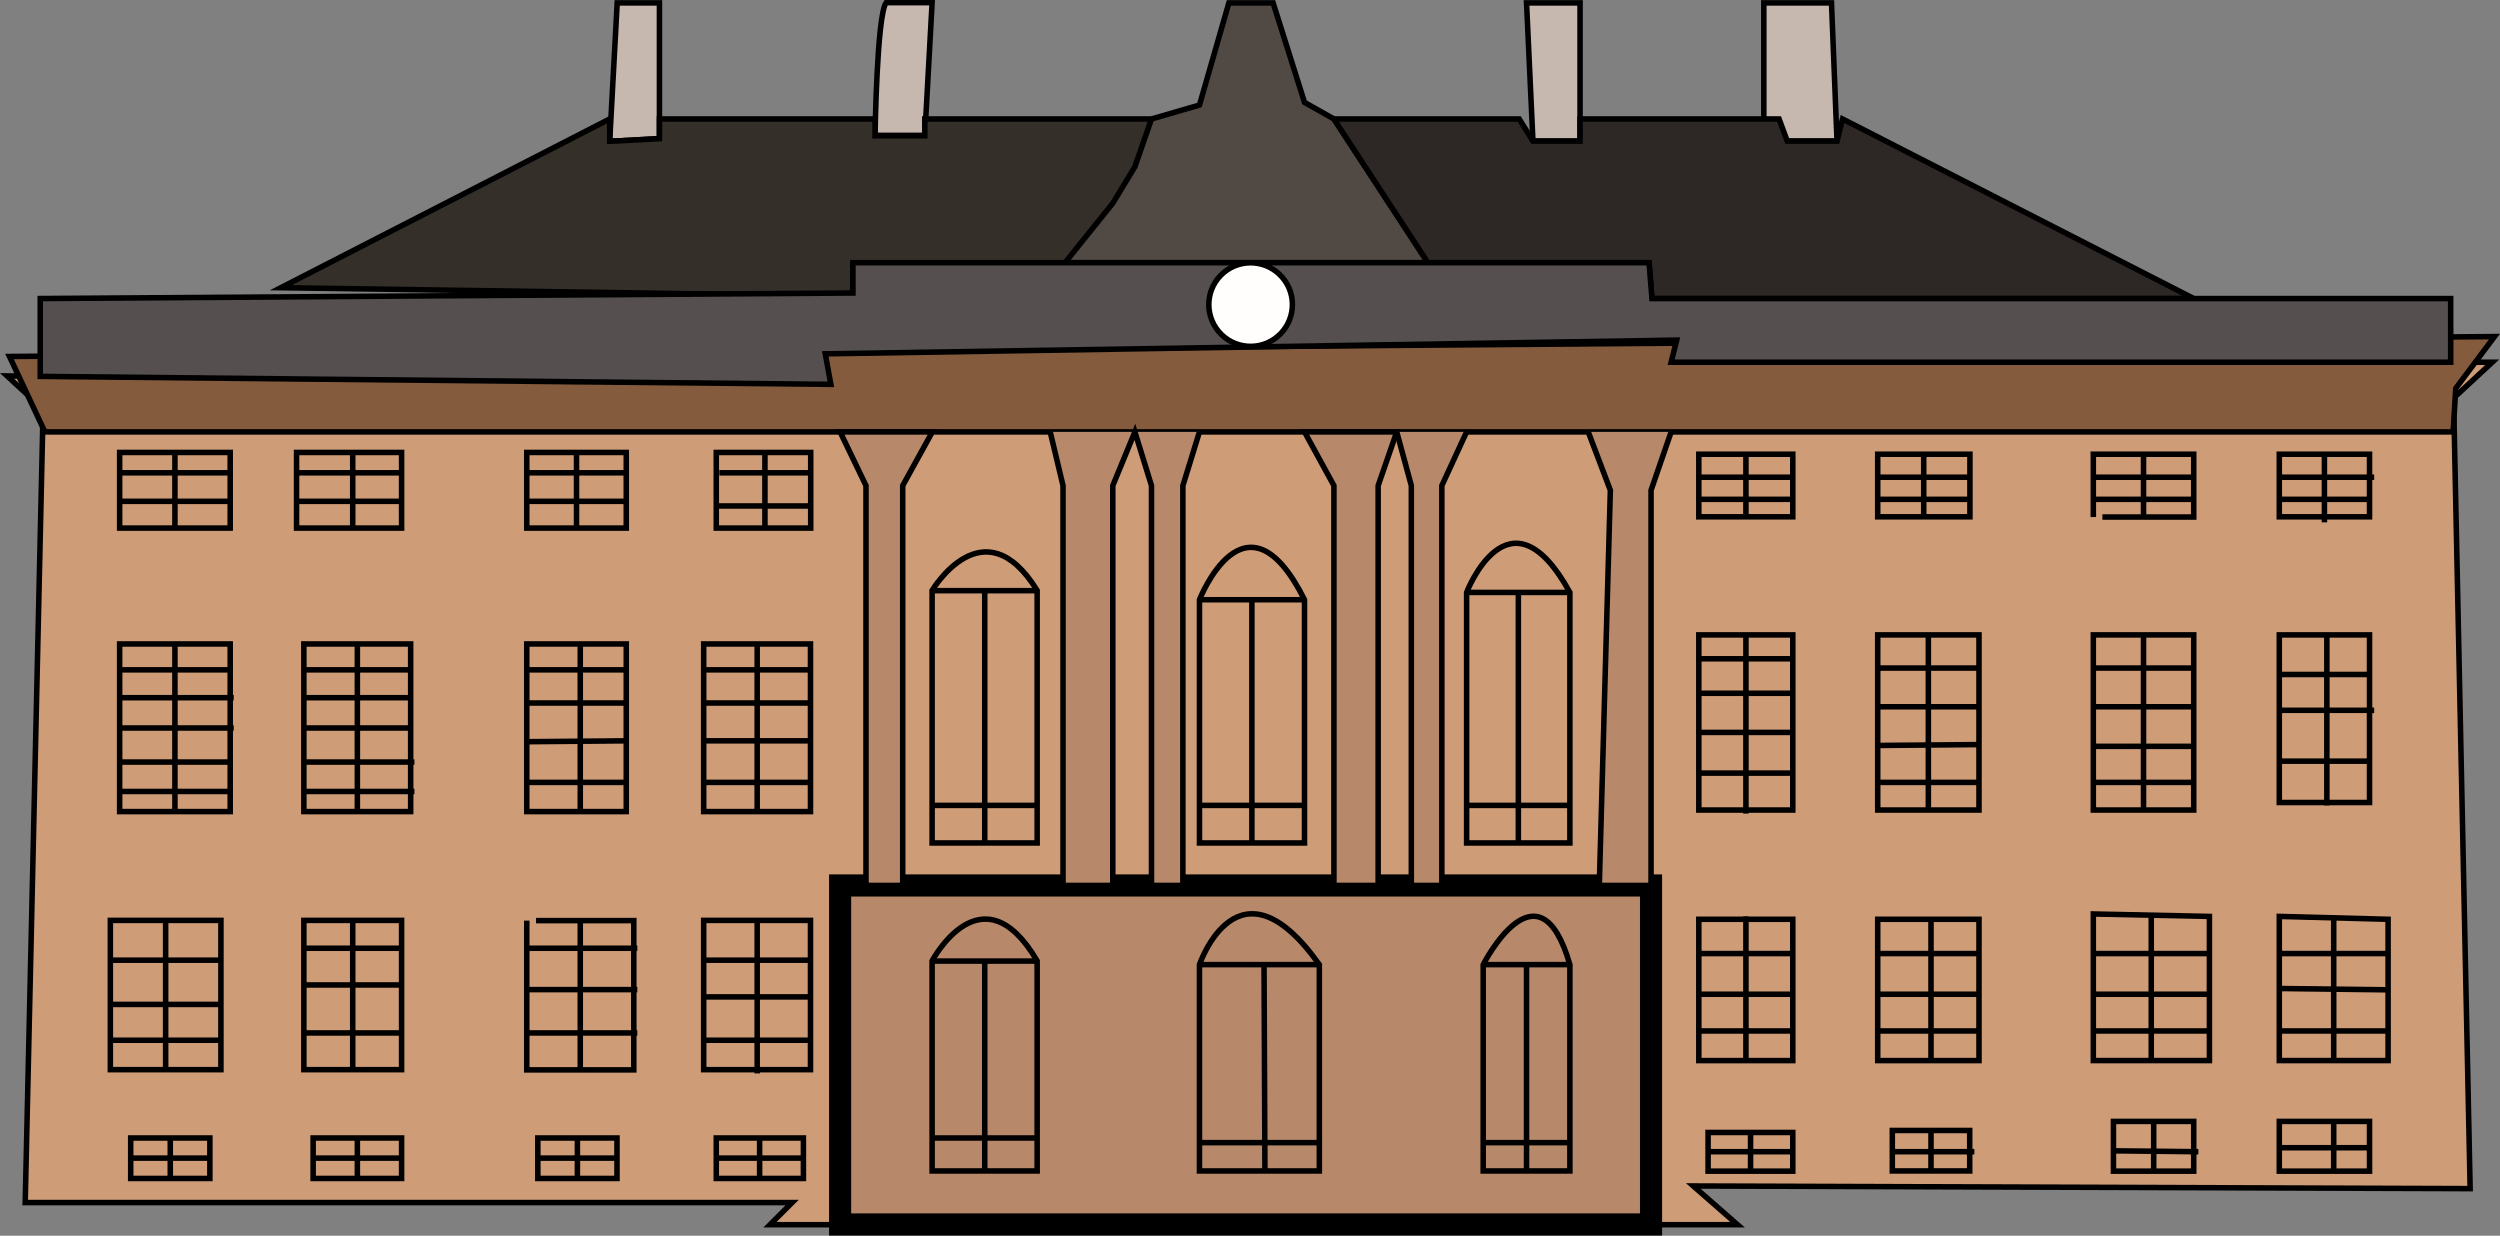 <svg xmlns="http://www.w3.org/2000/svg" width="113.05" height="55.88" viewBox="0 0 113.05 55.88">
  <rect x="0" y="0" width="113.05" height="55.88" fill="#808080" stroke="none"/>
  <title>Amalienborg_13</title>
  <g id="Lag_23" data-name="Lag 23">
    <polyline points="65.2 19.5 72.82 19.5 72.82 35.38 72.2 38.13 75.45 38.13 74.45 35.38 74.7 19.5 75.57 16.38" fill="none" stroke="#000" stroke-miterlimit="10" stroke-width="0.25"/>
  </g>
  <g id="Lag_2" data-name="Lag 2">
    <polygon points="0.32 17 1.95 18.5 1.14 54.38 35.82 54.38 34.82 55.38 78.57 55.38 76.57 53.63 111.7 53.75 110.95 18 112.7 16.38 75.57 16.38 75.82 15.38 37.32 16 37.57 17.38 0.32 17" fill="#ce9c76" stroke="#000" stroke-miterlimit="10" stroke-width="0.25"/>
    <line x1="32.53" y1="21.38" x2="36.66" y2="21.38" fill="none" stroke="#000" stroke-miterlimit="10" stroke-width="0.25"/>
    <line x1="32.39" y1="22.88" x2="36.66" y2="22.88" fill="none" stroke="#000" stroke-miterlimit="10" stroke-width="0.25"/>
    <line x1="34.59" y1="20.46" x2="34.59" y2="23.87" fill="none" stroke="#000" stroke-miterlimit="10" stroke-width="0.25"/>
    <line x1="34.24" y1="41.62" x2="34.24" y2="48.54" fill="none" stroke="#000" stroke-miterlimit="10" stroke-width="0.25"/>
    <line x1="31.82" y1="43.42" x2="36.66" y2="43.42" fill="none" stroke="#000" stroke-miterlimit="10" stroke-width="0.25"/>
    <line x1="31.82" y1="45.08" x2="36.66" y2="45.08" fill="none" stroke="#000" stroke-miterlimit="10" stroke-width="0.25"/>
    <line x1="31.82" y1="47.04" x2="36.66" y2="47.04" fill="none" stroke="#000" stroke-miterlimit="10" stroke-width="0.25"/>
    <line x1="7.7" y1="51.46" x2="7.7" y2="53.29" fill="none" stroke="#000" stroke-miterlimit="10" stroke-width="0.25"/>
    <line x1="9.49" y1="52.37" x2="5.91" y2="52.37" fill="none" stroke="#000" stroke-miterlimit="10" stroke-width="0.25"/>
    <line x1="16.16" y1="51.46" x2="16.16" y2="53.29" fill="none" stroke="#000" stroke-miterlimit="10" stroke-width="0.25"/>
    <line x1="18.16" y1="52.37" x2="14.16" y2="52.37" fill="none" stroke="#000" stroke-miterlimit="10" stroke-width="0.25"/>
    <path d="M50.79,87.58" transform="translate(-24.68 -36.13)" fill="none" stroke="#000" stroke-miterlimit="10" stroke-width="0.25"/>
    <line x1="26.11" y1="51.46" x2="26.11" y2="53.29" fill="none" stroke="#000" stroke-miterlimit="10" stroke-width="0.25"/>
    <line x1="24.32" y1="52.37" x2="27.91" y2="52.37" fill="none" stroke="#000" stroke-miterlimit="10" stroke-width="0.25"/>
    <line x1="34.35" y1="51.46" x2="34.35" y2="53.29" fill="none" stroke="#000" stroke-miterlimit="10" stroke-width="0.25"/>
    <line x1="32.39" y1="52.37" x2="36.32" y2="52.37" fill="none" stroke="#000" stroke-miterlimit="10" stroke-width="0.25"/>
    <line x1="42.16" y1="43.79" x2="46.91" y2="43.75" fill="none" stroke="#000" stroke-miterlimit="10" stroke-width="0.25"/>
    <line x1="42.16" y1="43.46" x2="46.91" y2="43.46" fill="none" stroke="#000" stroke-miterlimit="10"/>
  </g>
  <g id="Lag_30" data-name="Lag 30">
    <line x1="7.91" y1="29.12" x2="7.91" y2="36.71" fill="none" stroke="#000" stroke-miterlimit="10" stroke-width="0.25"/>
    <line x1="5.41" y1="30.29" x2="10.41" y2="30.29" fill="none" stroke="#000" stroke-miterlimit="10" stroke-width="0.25"/>
    <line x1="5.41" y1="31.55" x2="10.57" y2="31.55" fill="none" stroke="#000" stroke-miterlimit="10" stroke-width="0.25"/>
    <line x1="5.41" y1="32.92" x2="10.57" y2="32.92" fill="none" stroke="#000" stroke-miterlimit="10" stroke-width="0.25"/>
    <line x1="5.41" y1="34.46" x2="10.41" y2="34.46" fill="none" stroke="#000" stroke-miterlimit="10" stroke-width="0.25"/>
    <line x1="5.41" y1="35.79" x2="10.41" y2="35.79" fill="none" stroke="#000" stroke-miterlimit="10" stroke-width="0.25"/>
    <line x1="16.16" y1="29.12" x2="16.16" y2="36.71" fill="none" stroke="#000" stroke-miterlimit="10" stroke-width="0.25"/>
    <line x1="13.74" y1="30.29" x2="18.57" y2="30.29" fill="none" stroke="#000" stroke-miterlimit="10" stroke-width="0.25"/>
    <line x1="13.74" y1="31.55" x2="18.57" y2="31.55" fill="none" stroke="#000" stroke-miterlimit="10" stroke-width="0.25"/>
    <line x1="13.74" y1="32.92" x2="18.57" y2="32.92" fill="none" stroke="#000" stroke-miterlimit="10" stroke-width="0.25"/>
    <line x1="13.74" y1="34.46" x2="18.74" y2="34.46" fill="none" stroke="#000" stroke-miterlimit="10" stroke-width="0.25"/>
    <line x1="13.74" y1="35.79" x2="18.74" y2="35.79" fill="none" stroke="#000" stroke-miterlimit="10" stroke-width="0.25"/>
    <line x1="26.24" y1="29.12" x2="26.24" y2="36.71" fill="none" stroke="#000" stroke-miterlimit="10" stroke-width="0.25"/>
    <line x1="23.82" y1="30.29" x2="28.32" y2="30.29" fill="none" stroke="#000" stroke-miterlimit="10" stroke-width="0.25"/>
    <line x1="23.82" y1="31.79" x2="28.32" y2="31.79" fill="none" stroke="#000" stroke-miterlimit="10" stroke-width="0.25"/>
    <line x1="23.82" y1="33.54" x2="28.32" y2="33.5" fill="none" stroke="#000" stroke-miterlimit="10" stroke-width="0.25"/>
    <line x1="23.82" y1="35.38" x2="28.32" y2="35.38" fill="none" stroke="#000" stroke-miterlimit="10" stroke-width="0.25"/>
    <line x1="34.24" y1="29.12" x2="34.24" y2="36.71" fill="none" stroke="#000" stroke-miterlimit="10" stroke-width="0.25"/>
    <line x1="31.82" y1="30.29" x2="36.66" y2="30.29" fill="none" stroke="#000" stroke-miterlimit="10" stroke-width="0.25"/>
    <line x1="31.82" y1="31.79" x2="36.66" y2="31.79" fill="none" stroke="#000" stroke-miterlimit="10" stroke-width="0.25"/>
    <line x1="31.82" y1="33.5" x2="36.66" y2="33.5" fill="none" stroke="#000" stroke-miterlimit="10" stroke-width="0.25"/>
    <line x1="31.82" y1="35.38" x2="36.66" y2="35.38" fill="none" stroke="#000" stroke-miterlimit="10" stroke-width="0.25"/>
  </g>
  <g id="Lag_31" data-name="Lag 31">
    <line x1="7.49" y1="41.57" x2="7.49" y2="48.37" fill="none" stroke="#000" stroke-miterlimit="10" stroke-width="0.25"/>
    <line x1="4.99" y1="43.42" x2="9.99" y2="43.42" fill="none" stroke="#000" stroke-miterlimit="10" stroke-width="0.25"/>
    <line x1="4.99" y1="45.42" x2="9.99" y2="45.42" fill="none" stroke="#000" stroke-miterlimit="10" stroke-width="0.25"/>
    <line x1="4.99" y1="47.04" x2="9.99" y2="47.04" fill="none" stroke="#000" stroke-miterlimit="10" stroke-width="0.25"/>
    <line x1="15.95" y1="41.62" x2="15.95" y2="48.37" fill="none" stroke="#000" stroke-miterlimit="10" stroke-width="0.25"/>
    <line x1="13.74" y1="42.88" x2="18.16" y2="42.88" fill="none" stroke="#000" stroke-miterlimit="10" stroke-width="0.25"/>
    <line x1="13.74" y1="44.54" x2="18.16" y2="44.54" fill="none" stroke="#000" stroke-miterlimit="10" stroke-width="0.25"/>
    <line x1="13.74" y1="46.71" x2="18.16" y2="46.71" fill="none" stroke="#000" stroke-miterlimit="10" stroke-width="0.25"/>
    <line x1="26.24" y1="41.57" x2="26.24" y2="48.37" fill="none" stroke="#000" stroke-miterlimit="10" stroke-width="0.25"/>
    <line x1="23.82" y1="42.88" x2="28.82" y2="42.88" fill="none" stroke="#000" stroke-miterlimit="10" stroke-width="0.25"/>
    <line x1="23.82" y1="44.75" x2="28.82" y2="44.75" fill="none" stroke="#000" stroke-miterlimit="10" stroke-width="0.25"/>
    <line x1="23.82" y1="46.71" x2="28.82" y2="46.71" fill="none" stroke="#000" stroke-miterlimit="10" stroke-width="0.25"/>
  </g>
  <g id="Lag_19" data-name="Lag 19">
    <polyline points="52.07 5.38 54.24 4.75 55.57 0.13 57.57 0.13 58.99 4.63 60.32 5.38 64.57 11.88 48.07 11.88 52.07 5.38" fill="#514a44" stroke="#000" stroke-miterlimit="10" stroke-width="0.25"/>
    <polygon points="2.03 19.53 110.93 19.53 111.05 17.56 112.8 15.22 0.43 16.12 2.03 19.53" fill="#845b3c" stroke="#000" stroke-miterlimit="10" stroke-width="0.25"/>
    <rect x="37.99" y="40.04" width="36.67" height="15.33" fill="#b7896a" stroke="#000" stroke-miterlimit="10"/>
    <polygon points="37.99 19.53 39.16 21.96 39.16 40.04 40.82 40.04 40.82 21.96 42.16 19.53 37.99 19.53" fill="#b7896a" stroke="#000" stroke-miterlimit="10" stroke-width="0.25"/>
    <polyline points="47.49 19.53 48.07 21.96 48.07 40.04 50.32 40.04 50.32 21.96 51.32 19.53 52.07 21.96 52.07 40.04 53.49 40.04 53.49 21.96 54.24 19.53" fill="#b7896a" stroke="#000" stroke-miterlimit="10" stroke-width="0.25"/>
    <line x1="42.16" y1="43.46" x2="46.91" y2="43.46" fill="none" stroke="#000" stroke-miterlimit="10" stroke-width="0.25"/>
    <line x1="42.16" y1="51.46" x2="46.91" y2="51.46" fill="none" stroke="#000" stroke-miterlimit="10" stroke-width="0.25"/>
    <line x1="44.53" y1="43.42" x2="44.53" y2="52.96" fill="none" stroke="#000" stroke-miterlimit="10" stroke-width="0.25"/>
  </g>
  <g id="Lag_32" data-name="Lag 32">
    <line x1="54.24" y1="43.62" x2="59.66" y2="43.62" fill="none" stroke="#000" stroke-miterlimit="10" stroke-width="0.25"/>
    <line x1="54.24" y1="51.67" x2="59.66" y2="51.67" fill="none" stroke="#000" stroke-miterlimit="10" stroke-width="0.25"/>
    <line x1="57.16" y1="43.62" x2="57.2" y2="52.96" fill="none" stroke="#000" stroke-miterlimit="10" stroke-width="0.25"/>
    <line x1="70.99" y1="43.62" x2="67.07" y2="43.62" fill="none" stroke="#000" stroke-miterlimit="10" stroke-width="0.25"/>
    <line x1="67.07" y1="51.67" x2="70.99" y2="51.67" fill="none" stroke="#000" stroke-miterlimit="10" stroke-width="0.25"/>
    <line x1="69.03" y1="43.62" x2="69.03" y2="52.96" fill="none" stroke="#000" stroke-miterlimit="10" stroke-width="0.25"/>
    <line x1="42.16" y1="26.71" x2="46.91" y2="26.71" fill="none" stroke="#000" stroke-miterlimit="10" stroke-width="0.25"/>
    <line x1="42.16" y1="36.42" x2="46.91" y2="36.42" fill="none" stroke="#000" stroke-miterlimit="10" stroke-width="0.25"/>
    <line x1="44.53" y1="26.71" x2="44.53" y2="38.12" fill="none" stroke="#000" stroke-miterlimit="10" stroke-width="0.25"/>
    <line x1="54.24" y1="27.12" x2="58.99" y2="27.12" fill="none" stroke="#000" stroke-miterlimit="10" stroke-width="0.25"/>
    <line x1="54.24" y1="36.42" x2="58.99" y2="36.42" fill="none" stroke="#000" stroke-miterlimit="10" stroke-width="0.25"/>
    <line x1="56.61" y1="27.12" x2="56.61" y2="38.12" fill="none" stroke="#000" stroke-miterlimit="10" stroke-width="0.25"/>
    <line x1="66.32" y1="26.79" x2="70.99" y2="26.79" fill="none" stroke="#000" stroke-miterlimit="10" stroke-width="0.25"/>
    <line x1="66.32" y1="36.42" x2="70.99" y2="36.42" fill="none" stroke="#000" stroke-miterlimit="10" stroke-width="0.25"/>
    <line x1="68.66" y1="26.71" x2="68.66" y2="38.12" fill="none" stroke="#000" stroke-miterlimit="10" stroke-width="0.25"/>
    <line x1="76.82" y1="21.58" x2="81.07" y2="21.58" fill="none" stroke="#000" stroke-miterlimit="10" stroke-width="0.25"/>
    <line x1="76.82" y1="22.58" x2="81.07" y2="22.58" fill="none" stroke="#000" stroke-miterlimit="10" stroke-width="0.25"/>
    <line x1="78.95" y1="20.54" x2="78.95" y2="23.37" fill="none" stroke="#000" stroke-miterlimit="10" stroke-width="0.25"/>
    <line x1="84.91" y1="21.58" x2="89.07" y2="21.58" fill="none" stroke="#000" stroke-miterlimit="10" stroke-width="0.25"/>
    <line x1="84.91" y1="22.58" x2="89.07" y2="22.58" fill="none" stroke="#000" stroke-miterlimit="10" stroke-width="0.25"/>
    <line x1="86.99" y1="20.54" x2="86.99" y2="23.37" fill="none" stroke="#000" stroke-miterlimit="10" stroke-width="0.25"/>
    <line x1="94.66" y1="21.58" x2="99.2" y2="21.58" fill="none" stroke="#000" stroke-miterlimit="10" stroke-width="0.25"/>
    <line x1="94.66" y1="22.58" x2="99.2" y2="22.58" fill="none" stroke="#000" stroke-miterlimit="10" stroke-width="0.25"/>
    <line x1="96.93" y1="20.54" x2="96.93" y2="23.37" fill="none" stroke="#000" stroke-miterlimit="10" stroke-width="0.25"/>
    <line x1="103.07" y1="21.58" x2="107.36" y2="21.58" fill="none" stroke="#000" stroke-miterlimit="10" stroke-width="0.25"/>
    <line x1="103.07" y1="22.58" x2="107.16" y2="22.58" fill="none" stroke="#000" stroke-miterlimit="10" stroke-width="0.25"/>
    <line x1="105.11" y1="20.54" x2="105.11" y2="23.62" fill="none" stroke="#000" stroke-miterlimit="10" stroke-width="0.25"/>
    <line x1="78.95" y1="28.71" x2="78.95" y2="36.79" fill="none" stroke="#000" stroke-miterlimit="10" stroke-width="0.25"/>
    <line x1="76.82" y1="29.79" x2="81.07" y2="29.79" fill="none" stroke="#000" stroke-miterlimit="10" stroke-width="0.25"/>
    <line x1="76.82" y1="31.35" x2="81.07" y2="31.35" fill="none" stroke="#000" stroke-miterlimit="10" stroke-width="0.25"/>
    <line x1="76.82" y1="33.12" x2="81.07" y2="33.12" fill="none" stroke="#000" stroke-miterlimit="10" stroke-width="0.25"/>
    <line x1="76.82" y1="34.96" x2="81.07" y2="34.96" fill="none" stroke="#000" stroke-miterlimit="10" stroke-width="0.25"/>
    <line x1="87.2" y1="28.71" x2="87.2" y2="36.62" fill="none" stroke="#000" stroke-miterlimit="10" stroke-width="0.25"/>
    <line x1="84.91" y1="30.21" x2="89.49" y2="30.21" fill="none" stroke="#000" stroke-miterlimit="10" stroke-width="0.25"/>
    <line x1="84.91" y1="31.96" x2="89.49" y2="31.96" fill="none" stroke="#000" stroke-miterlimit="10" stroke-width="0.25"/>
    <line x1="84.91" y1="33.71" x2="89.49" y2="33.67" fill="none" stroke="#000" stroke-miterlimit="10" stroke-width="0.25"/>
    <line x1="84.91" y1="35.38" x2="89.49" y2="35.38" fill="none" stroke="#000" stroke-miterlimit="10" stroke-width="0.25"/>
    <line x1="96.93" y1="28.71" x2="96.93" y2="36.62" fill="none" stroke="#000" stroke-miterlimit="10" stroke-width="0.25"/>
    <line x1="94.66" y1="30.21" x2="99.2" y2="30.21" fill="none" stroke="#000" stroke-miterlimit="10" stroke-width="0.25"/>
    <line x1="94.66" y1="31.96" x2="99.2" y2="31.96" fill="none" stroke="#000" stroke-miterlimit="10" stroke-width="0.25"/>
    <line x1="94.66" y1="33.75" x2="99.2" y2="33.75" fill="none" stroke="#000" stroke-miterlimit="10" stroke-width="0.25"/>
    <line x1="94.66" y1="35.38" x2="99.2" y2="35.38" fill="none" stroke="#000" stroke-miterlimit="10" stroke-width="0.25"/>
    <line x1="105.22" y1="28.71" x2="105.22" y2="36.42" fill="none" stroke="#000" stroke-miterlimit="10" stroke-width="0.25"/>
    <line x1="103.07" y1="30.5" x2="107.16" y2="30.5" fill="none" stroke="#000" stroke-miterlimit="10" stroke-width="0.25"/>
    <line x1="103.07" y1="32.12" x2="107.36" y2="32.12" fill="none" stroke="#000" stroke-miterlimit="10" stroke-width="0.25"/>
    <line x1="103.07" y1="34.42" x2="107.16" y2="34.42" fill="none" stroke="#000" stroke-miterlimit="10" stroke-width="0.25"/>
    <line x1="78.95" y1="41.44" x2="78.95" y2="47.96" fill="none" stroke="#000" stroke-miterlimit="10" stroke-width="0.25"/>
    <line x1="76.82" y1="43.12" x2="81.07" y2="43.12" fill="none" stroke="#000" stroke-miterlimit="10" stroke-width="0.25"/>
    <line x1="76.82" y1="44.96" x2="81.07" y2="44.96" fill="none" stroke="#000" stroke-miterlimit="10" stroke-width="0.25"/>
    <line x1="76.82" y1="46.62" x2="81.07" y2="46.62" fill="none" stroke="#000" stroke-miterlimit="10" stroke-width="0.25"/>
    <line x1="87.32" y1="41.57" x2="87.32" y2="47.96" fill="none" stroke="#000" stroke-miterlimit="10" stroke-width="0.25"/>
    <line x1="84.91" y1="43.12" x2="89.49" y2="43.12" fill="none" stroke="#000" stroke-miterlimit="10" stroke-width="0.25"/>
    <line x1="84.91" y1="44.96" x2="89.49" y2="44.96" fill="none" stroke="#000" stroke-miterlimit="10" stroke-width="0.25"/>
    <line x1="84.91" y1="46.62" x2="89.49" y2="46.62" fill="none" stroke="#000" stroke-miterlimit="10" stroke-width="0.25"/>
    <line x1="97.28" y1="41.44" x2="97.28" y2="47.96" fill="none" stroke="#000" stroke-miterlimit="10" stroke-width="0.25"/>
    <line x1="94.66" y1="43.12" x2="99.91" y2="43.12" fill="none" stroke="#000" stroke-miterlimit="10" stroke-width="0.25"/>
    <line x1="94.66" y1="44.96" x2="99.91" y2="44.96" fill="none" stroke="#000" stroke-miterlimit="10" stroke-width="0.25"/>
    <line x1="94.66" y1="46.62" x2="99.91" y2="46.62" fill="none" stroke="#000" stroke-miterlimit="10" stroke-width="0.25"/>
    <line x1="105.53" y1="41.44" x2="105.53" y2="47.96" fill="none" stroke="#000" stroke-miterlimit="10" stroke-width="0.25"/>
    <line x1="103.07" y1="43.12" x2="107.99" y2="43.12" fill="none" stroke="#000" stroke-miterlimit="10" stroke-width="0.25"/>
    <line x1="103.07" y1="44.7" x2="107.99" y2="44.76" fill="none" stroke="#000" stroke-miterlimit="10" stroke-width="0.25"/>
    <line x1="103.07" y1="46.62" x2="107.99" y2="46.62" fill="none" stroke="#000" stroke-miterlimit="10" stroke-width="0.25"/>
    <line x1="79.16" y1="51.21" x2="79.16" y2="52.96" fill="none" stroke="#000" stroke-miterlimit="10" stroke-width="0.25"/>
    <line x1="77.24" y1="52.08" x2="81.07" y2="52.08" fill="none" stroke="#000" stroke-miterlimit="10" stroke-width="0.25"/>
    <line x1="87.32" y1="51.12" x2="87.32" y2="52.96" fill="none" stroke="#000" stroke-miterlimit="10" stroke-width="0.25"/>
    <line x1="89.28" y1="52.08" x2="85.57" y2="52.08" fill="none" stroke="#000" stroke-miterlimit="10" stroke-width="0.25"/>
    <line x1="97.39" y1="50.71" x2="97.39" y2="52.96" fill="none" stroke="#000" stroke-miterlimit="10" stroke-width="0.25"/>
    <line x1="95.57" y1="52.04" x2="99.41" y2="52.08" fill="none" stroke="#000" stroke-miterlimit="10" stroke-width="0.25"/>
    <line x1="105.53" y1="50.83" x2="105.53" y2="52.96" fill="none" stroke="#000" stroke-miterlimit="10" stroke-width="0.25"/>
    <line x1="103.07" y1="51.9" x2="107.16" y2="51.9" fill="none" stroke="#000" stroke-miterlimit="10" stroke-width="0.25"/>
  </g>
  <g id="Lag_27" data-name="Lag 27">
    <polygon points="60.32 40.04 60.32 21.96 58.99 19.53 63.16 19.53 62.32 21.96 62.32 40.04 60.32 40.04" fill="#b7896a" stroke="#000" stroke-miterlimit="10" stroke-width="0.25"/>
    <polyline points="63.16 19.53 63.82 21.96 63.82 40.04 65.2 40.04 65.2 21.96 66.32 19.53" fill="#b7896a" stroke="#000" stroke-miterlimit="10" stroke-width="0.25"/>
    <polyline points="71.82 19.53 72.82 22.17 72.32 40.04 74.66 40.04 74.66 22.17 75.57 19.53" fill="#b7896a" stroke="#000" stroke-miterlimit="10" stroke-width="0.25"/>
  </g>
  <g id="Lag_28" data-name="Lag 28">
    <polygon points="27.91 0.13 27.57 6.39 29.82 6.27 29.82 0.13 27.91 0.13" fill="#c6b8af" stroke="#000" stroke-miterlimit="10" stroke-width="0.25"/>
    <path d="M64.75,36.25c-.42.58-.5,6-.5,6H66.5l.33-6Z" transform="translate(-24.68 -36.13)" fill="#c6b8af" stroke="#000" stroke-miterlimit="10" stroke-width="0.25"/>
    <polyline points="69.32 6.38 71.45 6.38 71.45 0.13 69.03 0.13 69.32 6.38" fill="#c6b8af" stroke="#000" stroke-miterlimit="10" stroke-width="0.25"/>
    <polygon points="79.76 0.13 82.82 0.13 83.07 6.38 79.76 6.38 79.76 0.13" fill="#c6b8af" stroke="#000" stroke-miterlimit="10" stroke-width="0.25"/>
  </g>
  <g id="Lag_29" data-name="Lag 29">
    <line x1="7.91" y1="20.46" x2="7.91" y2="23.87" fill="none" stroke="#000" stroke-miterlimit="10" stroke-width="0.25"/>
    <line x1="5.41" y1="21.38" x2="10.41" y2="21.38" fill="none" stroke="#000" stroke-miterlimit="10" stroke-width="0.25"/>
    <line x1="10.41" y1="22.67" x2="5.41" y2="22.67" fill="none" stroke="#000" stroke-miterlimit="10" stroke-width="0.25"/>
    <line x1="15.95" y1="20.46" x2="15.95" y2="23.87" fill="none" stroke="#000" stroke-miterlimit="10" stroke-width="0.25"/>
    <line x1="13.41" y1="21.38" x2="18.16" y2="21.38" fill="none" stroke="#000" stroke-miterlimit="10" stroke-width="0.25"/>
    <line x1="18.16" y1="22.67" x2="13.41" y2="22.67" fill="none" stroke="#000" stroke-miterlimit="10" stroke-width="0.25"/>
    <line x1="26.07" y1="20.46" x2="26.07" y2="23.87" fill="none" stroke="#000" stroke-miterlimit="10" stroke-width="0.25"/>
    <line x1="28.32" y1="21.38" x2="23.82" y2="21.38" fill="none" stroke="#000" stroke-miterlimit="10" stroke-width="0.25"/>
    <line x1="23.82" y1="22.67" x2="28.32" y2="22.67" fill="none" stroke="#000" stroke-miterlimit="10" stroke-width="0.25"/>
  </g>
  <g id="Lag_10" data-name="Lag 10">
    <rect x="5.41" y="20.46" width="5" height="3.42" fill="none" stroke="#000" stroke-miterlimit="10" stroke-width="0.25"/>
    <rect x="13.41" y="20.46" width="4.75" height="3.42" fill="none" stroke="#000" stroke-miterlimit="10" stroke-width="0.25"/>
    <rect x="5.41" y="29.12" width="5" height="7.58" fill="none" stroke="#000" stroke-miterlimit="10" stroke-width="0.25"/>
    <rect x="13.74" y="29.12" width="4.83" height="7.58" fill="none" stroke="#000" stroke-miterlimit="10" stroke-width="0.25"/>
    <rect x="4.99" y="41.62" width="5" height="6.75" fill="none" stroke="#000" stroke-miterlimit="10" stroke-width="0.25"/>
    <rect x="13.74" y="41.62" width="4.42" height="6.75" fill="none" stroke="#000" stroke-miterlimit="10" stroke-width="0.25"/>
    <rect x="5.91" y="51.46" width="3.58" height="1.83" fill="none" stroke="#000" stroke-miterlimit="10" stroke-width="0.25"/>
    <rect x="14.16" y="51.46" width="4" height="1.83" fill="none" stroke="#000" stroke-miterlimit="10" stroke-width="0.25"/>
  </g>
  <g id="Lag_11" data-name="Lag 11">
    <rect x="23.82" y="20.46" width="4.5" height="3.42" fill="none" stroke="#000" stroke-miterlimit="10" stroke-width="0.25"/>
    <rect x="32.39" y="20.46" width="4.27" height="3.42" fill="none" stroke="#000" stroke-miterlimit="10" stroke-width="0.25"/>
    <rect x="23.82" y="29.12" width="4.5" height="7.58" fill="none" stroke="#000" stroke-miterlimit="10" stroke-width="0.25"/>
    <rect x="31.82" y="29.12" width="4.83" height="7.58" fill="none" stroke="#000" stroke-miterlimit="10" stroke-width="0.25"/>
    <polyline points="23.82 41.63 23.82 48.38 28.66 48.38 28.66 41.63 24.24 41.63" fill="none" stroke="#000" stroke-miterlimit="10" stroke-width="0.25"/>
    <rect x="31.82" y="41.62" width="4.83" height="6.75" fill="none" stroke="#000" stroke-miterlimit="10" stroke-width="0.25"/>
    <rect x="24.32" y="51.46" width="3.58" height="1.83" fill="none" stroke="#000" stroke-miterlimit="10" stroke-width="0.25"/>
    <rect x="32.39" y="51.46" width="3.94" height="1.83" fill="none" stroke="#000" stroke-miterlimit="10" stroke-width="0.25"/>
  </g>
  <g id="Lag_8" data-name="Lag 8">
    <path d="M66.83,74.25V62.83s2.33-3.92,4.75,0V74.25Z" transform="translate(-24.68 -36.13)" fill="none" stroke="#000" stroke-miterlimit="10" stroke-width="0.25"/>
    <path d="M78.92,74.25v-11s2.08-5.33,4.75,0v11Z" transform="translate(-24.68 -36.13)" fill="none" stroke="#000" stroke-miterlimit="10" stroke-width="0.25"/>
    <path d="M91,74.25V62.92s1.92-5,4.67,0V74.25Z" transform="translate(-24.68 -36.13)" fill="none" stroke="#000" stroke-miterlimit="10" stroke-width="0.25"/>
  </g>
  <g id="Lag_12" data-name="Lag 12">
    <path d="M66.83,89.08v-9.5s2.25-4.25,4.75,0v9.5Z" transform="translate(-24.68 -36.13)" fill="none" stroke="#000" stroke-miterlimit="10" stroke-width="0.25"/>
    <path d="M78.92,89.08V79.75s1.75-5.17,5.42,0v9.33Z" transform="translate(-24.68 -36.13)" fill="none" stroke="#000" stroke-miterlimit="10" stroke-width="0.25"/>
    <path d="M91.75,89.08V79.75s2.5-4.92,3.92,0v9.33Z" transform="translate(-24.68 -36.13)" fill="none" stroke="#000" stroke-miterlimit="10" stroke-width="0.25"/>
  </g>
  <g id="Lag_13" data-name="Lag 13">
    <rect x="76.82" y="20.54" width="4.25" height="2.83" fill="none" stroke="#000" stroke-miterlimit="10" stroke-width="0.25"/>
    <rect x="84.91" y="20.54" width="4.17" height="2.83" fill="none" stroke="#000" stroke-miterlimit="10" stroke-width="0.25"/>
    <polyline points="95.07 23.38 99.2 23.38 99.2 20.54 94.66 20.54 94.66 23.38" fill="none" stroke="#000" stroke-miterlimit="10" stroke-width="0.25"/>
    <rect x="103.07" y="20.54" width="4.08" height="2.83" fill="none" stroke="#000" stroke-miterlimit="10" stroke-width="0.25"/>
  </g>
  <g id="Lag_14" data-name="Lag 14">
    <rect x="76.82" y="28.71" width="4.25" height="7.92" fill="none" stroke="#000" stroke-miterlimit="10" stroke-width="0.25"/>
    <rect x="84.91" y="28.71" width="4.58" height="7.92" fill="none" stroke="#000" stroke-miterlimit="10" stroke-width="0.25"/>
    <rect x="94.66" y="28.71" width="4.54" height="7.92" fill="none" stroke="#000" stroke-miterlimit="10" stroke-width="0.25"/>
    <rect x="103.07" y="28.71" width="4.08" height="7.58" fill="none" stroke="#000" stroke-miterlimit="10" stroke-width="0.25"/>
  </g>
  <g id="Lag_15" data-name="Lag 15">
    <rect x="76.82" y="41.57" width="4.25" height="6.39" fill="none" stroke="#000" stroke-miterlimit="10" stroke-width="0.25"/>
    <rect x="84.91" y="41.57" width="4.58" height="6.39" fill="none" stroke="#000" stroke-miterlimit="10" stroke-width="0.25"/>
    <polygon points="94.66 47.96 94.66 41.33 99.91 41.44 99.91 47.96 94.66 47.96" fill="none" stroke="#000" stroke-miterlimit="10" stroke-width="0.25"/>
    <polygon points="103.07 47.96 103.07 41.44 107.99 41.57 107.99 47.96 103.07 47.96" fill="none" stroke="#000" stroke-miterlimit="10" stroke-width="0.25"/>
  </g>
  <g id="Lag_16" data-name="Lag 16">
    <rect x="77.24" y="51.21" width="3.83" height="1.75" fill="none" stroke="#000" stroke-miterlimit="10" stroke-width="0.25"/>
    <path d="M110.25,89.08V87.25h3.5v1.83Z" transform="translate(-24.68 -36.13)" fill="none" stroke="#000" stroke-miterlimit="10" stroke-width="0.25"/>
    <rect x="95.57" y="50.71" width="3.63" height="2.25" fill="none" stroke="#000" stroke-miterlimit="10" stroke-width="0.25"/>
    <rect x="103.07" y="50.71" width="4.08" height="2.25" fill="none" stroke="#000" stroke-miterlimit="10" stroke-width="0.25"/>
  </g>
  <g id="Lag_4" data-name="Lag 4">
    <polygon points="12.7 13.01 27.57 5.38 27.57 6.39 29.82 6.27 29.82 5.38 39.57 5.38 39.57 6.14 41.82 6.14 41.82 5.38 52.07 5.38 51.32 7.54 50.32 9.19 48.07 11.99 41.07 11.99 38.57 11.99 38.57 13.39 12.7 13.01" fill="#352f2a" stroke="#000" stroke-miterlimit="10" stroke-width="0.25"/>
  </g>
  <g id="Lag_5" data-name="Lag 5">
    <polygon points="60.32 5.38 64.57 11.88 74.57 11.88 74.7 13.5 99.2 13.5 83.32 5.38 83.07 6.38 80.82 6.38 80.45 5.38 71.45 5.38 71.45 6.38 69.32 6.38 68.7 5.38 60.32 5.38" fill="#2d2825" stroke="#000" stroke-miterlimit="10" stroke-width="0.25"/>
  </g>
  <g id="Lag_3" data-name="Lag 3">
    <polygon points="1.82 13.5 1.82 14.5 1.82 17.02 37.57 17.38 37.32 16 75.82 15.38 75.57 16.38 110.82 16.38 110.82 13.5 74.7 13.5 74.57 11.88 38.57 11.88 38.57 13.25 1.82 13.5" fill="#564f4f" stroke="#000" stroke-miterlimit="10" stroke-width="0.25"/>
    <line x1="56.51" y1="12.71" x2="56.55" y2="13.77" fill="none" stroke="#000" stroke-miterlimit="10" stroke-width="0.25"/>
  </g>
  <g id="Lag_25" data-name="Lag 25">
    <g id="Lag_33" data-name="Lag 33">
      <circle cx="81.23" cy="49.89" r="1.89" transform="translate(-37.68 28.18) rotate(-40.25)" fill="#fffefd" stroke="#000" stroke-miterlimit="10" stroke-width="0.25"/>
    </g>
  </g>
</svg>
